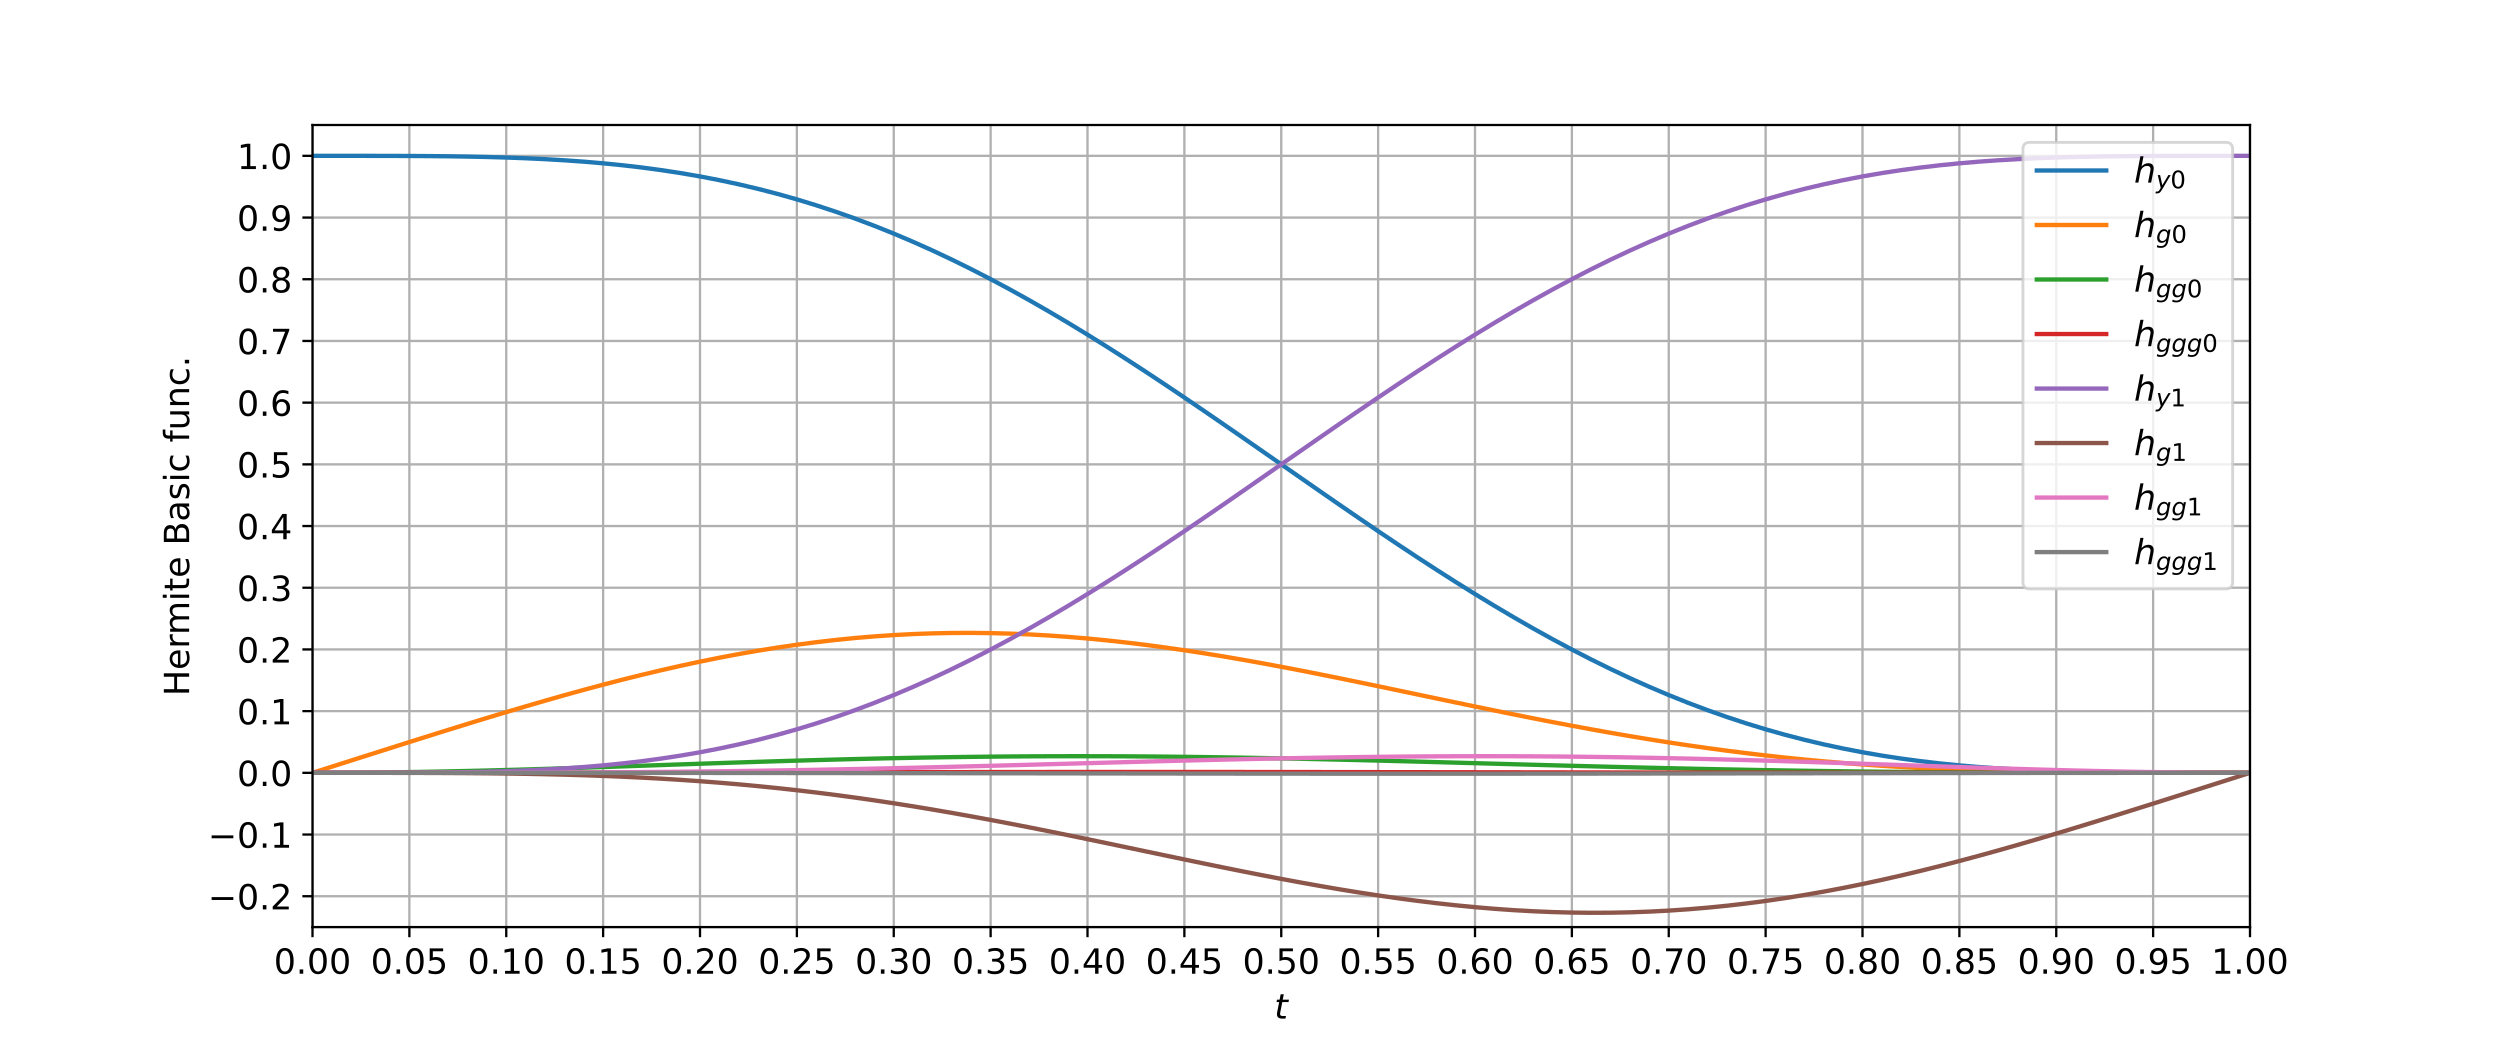 <?xml version="1.0" encoding="utf-8" standalone="no"?>
<!DOCTYPE svg PUBLIC "-//W3C//DTD SVG 1.1//EN"
  "http://www.w3.org/Graphics/SVG/1.1/DTD/svg11.dtd">
<!-- Created with matplotlib (https://matplotlib.org/) -->
<svg height="360pt" version="1.1" viewBox="0 0 864 360" width="864pt" xmlns="http://www.w3.org/2000/svg" xmlns:xlink="http://www.w3.org/1999/xlink">
 <defs>
  <style type="text/css">*{stroke-linecap:butt;stroke-linejoin:round;}</style>
 </defs>
 <g id="figure_1">
  <g id="patch_1">
   <path d="M 0 360 
L 864 360 
L 864 0 
L 0 0 
z
" style="fill:#ffffff;"/>
  </g>
  <g id="axes_1">
   <g id="patch_2">
    <path d="M 108 320.4 
L 777.6 320.4 
L 777.6 43.2 
L 108 43.2 
z
" style="fill:#ffffff;"/>
   </g>
   <g id="matplotlib.axis_1">
    <g id="xtick_1">
     <g id="line2d_1">
      <path clip-path="url(#p14e7dee535)" d="M 108 320.4 
L 108 43.2 
" style="fill:none;stroke:#b0b0b0;stroke-linecap:square;stroke-width:0.8;"/>
     </g>
     <g id="line2d_2">
      <defs>
       <path d="M 0 0 
L 0 3.5 
" id="m862e594a16" style="stroke:#000000;stroke-width:0.8;"/>
      </defs>
      <g>
       <use style="stroke:#000000;stroke-width:0.8;" x="108" xlink:href="#m862e594a16" y="320.4"/>
      </g>
     </g>
     <g id="text_1">
      <!-- 0.00 -->
      <g transform="translate(94.641 336.518)scale(0.12 -0.12)">
       <defs>
        <path d="M 31.781 66.406 
Q 24.172 66.406 20.328 58.906 
Q 16.5 51.422 16.5 36.375 
Q 16.5 21.391 20.328 13.891 
Q 24.172 6.391 31.781 6.391 
Q 39.453 6.391 43.281 13.891 
Q 47.125 21.391 47.125 36.375 
Q 47.125 51.422 43.281 58.906 
Q 39.453 66.406 31.781 66.406 
z
M 31.781 74.219 
Q 44.047 74.219 50.516 64.516 
Q 56.984 54.828 56.984 36.375 
Q 56.984 17.969 50.516 8.266 
Q 44.047 -1.422 31.781 -1.422 
Q 19.531 -1.422 13.062 8.266 
Q 6.594 17.969 6.594 36.375 
Q 6.594 54.828 13.062 64.516 
Q 19.531 74.219 31.781 74.219 
z
" id="DejaVuSans-48"/>
        <path d="M 10.688 12.406 
L 21 12.406 
L 21 0 
L 10.688 0 
z
" id="DejaVuSans-46"/>
       </defs>
       <use xlink:href="#DejaVuSans-48"/>
       <use x="63.623" xlink:href="#DejaVuSans-46"/>
       <use x="95.41" xlink:href="#DejaVuSans-48"/>
       <use x="159.033" xlink:href="#DejaVuSans-48"/>
      </g>
     </g>
    </g>
    <g id="xtick_2">
     <g id="line2d_3">
      <path clip-path="url(#p14e7dee535)" d="M 141.48 320.4 
L 141.48 43.2 
" style="fill:none;stroke:#b0b0b0;stroke-linecap:square;stroke-width:0.8;"/>
     </g>
     <g id="line2d_4">
      <g>
       <use style="stroke:#000000;stroke-width:0.8;" x="141.48" xlink:href="#m862e594a16" y="320.4"/>
      </g>
     </g>
     <g id="text_2">
      <!-- 0.05 -->
      <g transform="translate(128.121 336.518)scale(0.12 -0.12)">
       <defs>
        <path d="M 10.797 72.906 
L 49.516 72.906 
L 49.516 64.594 
L 19.828 64.594 
L 19.828 46.734 
Q 21.969 47.469 24.109 47.828 
Q 26.266 48.188 28.422 48.188 
Q 40.625 48.188 47.75 41.5 
Q 54.891 34.812 54.891 23.391 
Q 54.891 11.625 47.562 5.094 
Q 40.234 -1.422 26.906 -1.422 
Q 22.312 -1.422 17.547 -0.641 
Q 12.797 0.141 7.719 1.703 
L 7.719 11.625 
Q 12.109 9.234 16.797 8.062 
Q 21.484 6.891 26.703 6.891 
Q 35.156 6.891 40.078 11.328 
Q 45.016 15.766 45.016 23.391 
Q 45.016 31 40.078 35.438 
Q 35.156 39.891 26.703 39.891 
Q 22.75 39.891 18.812 39.016 
Q 14.891 38.141 10.797 36.281 
z
" id="DejaVuSans-53"/>
       </defs>
       <use xlink:href="#DejaVuSans-48"/>
       <use x="63.623" xlink:href="#DejaVuSans-46"/>
       <use x="95.41" xlink:href="#DejaVuSans-48"/>
       <use x="159.033" xlink:href="#DejaVuSans-53"/>
      </g>
     </g>
    </g>
    <g id="xtick_3">
     <g id="line2d_5">
      <path clip-path="url(#p14e7dee535)" d="M 174.96 320.4 
L 174.96 43.2 
" style="fill:none;stroke:#b0b0b0;stroke-linecap:square;stroke-width:0.8;"/>
     </g>
     <g id="line2d_6">
      <g>
       <use style="stroke:#000000;stroke-width:0.8;" x="174.96" xlink:href="#m862e594a16" y="320.4"/>
      </g>
     </g>
     <g id="text_3">
      <!-- 0.10 -->
      <g transform="translate(161.601 336.518)scale(0.12 -0.12)">
       <defs>
        <path d="M 12.406 8.297 
L 28.516 8.297 
L 28.516 63.922 
L 10.984 60.406 
L 10.984 69.391 
L 28.422 72.906 
L 38.281 72.906 
L 38.281 8.297 
L 54.391 8.297 
L 54.391 0 
L 12.406 0 
z
" id="DejaVuSans-49"/>
       </defs>
       <use xlink:href="#DejaVuSans-48"/>
       <use x="63.623" xlink:href="#DejaVuSans-46"/>
       <use x="95.41" xlink:href="#DejaVuSans-49"/>
       <use x="159.033" xlink:href="#DejaVuSans-48"/>
      </g>
     </g>
    </g>
    <g id="xtick_4">
     <g id="line2d_7">
      <path clip-path="url(#p14e7dee535)" d="M 208.44 320.4 
L 208.44 43.2 
" style="fill:none;stroke:#b0b0b0;stroke-linecap:square;stroke-width:0.8;"/>
     </g>
     <g id="line2d_8">
      <g>
       <use style="stroke:#000000;stroke-width:0.8;" x="208.44" xlink:href="#m862e594a16" y="320.4"/>
      </g>
     </g>
     <g id="text_4">
      <!-- 0.15 -->
      <g transform="translate(195.081 336.518)scale(0.12 -0.12)">
       <use xlink:href="#DejaVuSans-48"/>
       <use x="63.623" xlink:href="#DejaVuSans-46"/>
       <use x="95.41" xlink:href="#DejaVuSans-49"/>
       <use x="159.033" xlink:href="#DejaVuSans-53"/>
      </g>
     </g>
    </g>
    <g id="xtick_5">
     <g id="line2d_9">
      <path clip-path="url(#p14e7dee535)" d="M 241.92 320.4 
L 241.92 43.2 
" style="fill:none;stroke:#b0b0b0;stroke-linecap:square;stroke-width:0.8;"/>
     </g>
     <g id="line2d_10">
      <g>
       <use style="stroke:#000000;stroke-width:0.8;" x="241.92" xlink:href="#m862e594a16" y="320.4"/>
      </g>
     </g>
     <g id="text_5">
      <!-- 0.20 -->
      <g transform="translate(228.561 336.518)scale(0.12 -0.12)">
       <defs>
        <path d="M 19.188 8.297 
L 53.609 8.297 
L 53.609 0 
L 7.328 0 
L 7.328 8.297 
Q 12.938 14.109 22.625 23.891 
Q 32.328 33.688 34.812 36.531 
Q 39.547 41.844 41.422 45.531 
Q 43.312 49.219 43.312 52.781 
Q 43.312 58.594 39.234 62.25 
Q 35.156 65.922 28.609 65.922 
Q 23.969 65.922 18.812 64.312 
Q 13.672 62.703 7.812 59.422 
L 7.812 69.391 
Q 13.766 71.781 18.938 73 
Q 24.125 74.219 28.422 74.219 
Q 39.75 74.219 46.484 68.547 
Q 53.219 62.891 53.219 53.422 
Q 53.219 48.922 51.531 44.891 
Q 49.859 40.875 45.406 35.406 
Q 44.188 33.984 37.641 27.219 
Q 31.109 20.453 19.188 8.297 
z
" id="DejaVuSans-50"/>
       </defs>
       <use xlink:href="#DejaVuSans-48"/>
       <use x="63.623" xlink:href="#DejaVuSans-46"/>
       <use x="95.41" xlink:href="#DejaVuSans-50"/>
       <use x="159.033" xlink:href="#DejaVuSans-48"/>
      </g>
     </g>
    </g>
    <g id="xtick_6">
     <g id="line2d_11">
      <path clip-path="url(#p14e7dee535)" d="M 275.4 320.4 
L 275.4 43.2 
" style="fill:none;stroke:#b0b0b0;stroke-linecap:square;stroke-width:0.8;"/>
     </g>
     <g id="line2d_12">
      <g>
       <use style="stroke:#000000;stroke-width:0.8;" x="275.4" xlink:href="#m862e594a16" y="320.4"/>
      </g>
     </g>
     <g id="text_6">
      <!-- 0.25 -->
      <g transform="translate(262.041 336.518)scale(0.12 -0.12)">
       <use xlink:href="#DejaVuSans-48"/>
       <use x="63.623" xlink:href="#DejaVuSans-46"/>
       <use x="95.41" xlink:href="#DejaVuSans-50"/>
       <use x="159.033" xlink:href="#DejaVuSans-53"/>
      </g>
     </g>
    </g>
    <g id="xtick_7">
     <g id="line2d_13">
      <path clip-path="url(#p14e7dee535)" d="M 308.88 320.4 
L 308.88 43.2 
" style="fill:none;stroke:#b0b0b0;stroke-linecap:square;stroke-width:0.8;"/>
     </g>
     <g id="line2d_14">
      <g>
       <use style="stroke:#000000;stroke-width:0.8;" x="308.88" xlink:href="#m862e594a16" y="320.4"/>
      </g>
     </g>
     <g id="text_7">
      <!-- 0.30 -->
      <g transform="translate(295.521 336.518)scale(0.12 -0.12)">
       <defs>
        <path d="M 40.578 39.312 
Q 47.656 37.797 51.625 33 
Q 55.609 28.219 55.609 21.188 
Q 55.609 10.406 48.188 4.484 
Q 40.766 -1.422 27.094 -1.422 
Q 22.516 -1.422 17.656 -0.516 
Q 12.797 0.391 7.625 2.203 
L 7.625 11.719 
Q 11.719 9.328 16.594 8.109 
Q 21.484 6.891 26.812 6.891 
Q 36.078 6.891 40.938 10.547 
Q 45.797 14.203 45.797 21.188 
Q 45.797 27.641 41.281 31.266 
Q 36.766 34.906 28.719 34.906 
L 20.219 34.906 
L 20.219 43.016 
L 29.109 43.016 
Q 36.375 43.016 40.234 45.922 
Q 44.094 48.828 44.094 54.297 
Q 44.094 59.906 40.109 62.906 
Q 36.141 65.922 28.719 65.922 
Q 24.656 65.922 20.016 65.031 
Q 15.375 64.156 9.812 62.312 
L 9.812 71.094 
Q 15.438 72.656 20.344 73.438 
Q 25.25 74.219 29.594 74.219 
Q 40.828 74.219 47.359 69.109 
Q 53.906 64.016 53.906 55.328 
Q 53.906 49.266 50.438 45.094 
Q 46.969 40.922 40.578 39.312 
z
" id="DejaVuSans-51"/>
       </defs>
       <use xlink:href="#DejaVuSans-48"/>
       <use x="63.623" xlink:href="#DejaVuSans-46"/>
       <use x="95.41" xlink:href="#DejaVuSans-51"/>
       <use x="159.033" xlink:href="#DejaVuSans-48"/>
      </g>
     </g>
    </g>
    <g id="xtick_8">
     <g id="line2d_15">
      <path clip-path="url(#p14e7dee535)" d="M 342.36 320.4 
L 342.36 43.2 
" style="fill:none;stroke:#b0b0b0;stroke-linecap:square;stroke-width:0.8;"/>
     </g>
     <g id="line2d_16">
      <g>
       <use style="stroke:#000000;stroke-width:0.8;" x="342.36" xlink:href="#m862e594a16" y="320.4"/>
      </g>
     </g>
     <g id="text_8">
      <!-- 0.35 -->
      <g transform="translate(329.001 336.518)scale(0.12 -0.12)">
       <use xlink:href="#DejaVuSans-48"/>
       <use x="63.623" xlink:href="#DejaVuSans-46"/>
       <use x="95.41" xlink:href="#DejaVuSans-51"/>
       <use x="159.033" xlink:href="#DejaVuSans-53"/>
      </g>
     </g>
    </g>
    <g id="xtick_9">
     <g id="line2d_17">
      <path clip-path="url(#p14e7dee535)" d="M 375.84 320.4 
L 375.84 43.2 
" style="fill:none;stroke:#b0b0b0;stroke-linecap:square;stroke-width:0.8;"/>
     </g>
     <g id="line2d_18">
      <g>
       <use style="stroke:#000000;stroke-width:0.8;" x="375.84" xlink:href="#m862e594a16" y="320.4"/>
      </g>
     </g>
     <g id="text_9">
      <!-- 0.40 -->
      <g transform="translate(362.481 336.518)scale(0.12 -0.12)">
       <defs>
        <path d="M 37.797 64.312 
L 12.891 25.391 
L 37.797 25.391 
z
M 35.203 72.906 
L 47.609 72.906 
L 47.609 25.391 
L 58.016 25.391 
L 58.016 17.188 
L 47.609 17.188 
L 47.609 0 
L 37.797 0 
L 37.797 17.188 
L 4.891 17.188 
L 4.891 26.703 
z
" id="DejaVuSans-52"/>
       </defs>
       <use xlink:href="#DejaVuSans-48"/>
       <use x="63.623" xlink:href="#DejaVuSans-46"/>
       <use x="95.41" xlink:href="#DejaVuSans-52"/>
       <use x="159.033" xlink:href="#DejaVuSans-48"/>
      </g>
     </g>
    </g>
    <g id="xtick_10">
     <g id="line2d_19">
      <path clip-path="url(#p14e7dee535)" d="M 409.32 320.4 
L 409.32 43.2 
" style="fill:none;stroke:#b0b0b0;stroke-linecap:square;stroke-width:0.8;"/>
     </g>
     <g id="line2d_20">
      <g>
       <use style="stroke:#000000;stroke-width:0.8;" x="409.32" xlink:href="#m862e594a16" y="320.4"/>
      </g>
     </g>
     <g id="text_10">
      <!-- 0.45 -->
      <g transform="translate(395.961 336.518)scale(0.12 -0.12)">
       <use xlink:href="#DejaVuSans-48"/>
       <use x="63.623" xlink:href="#DejaVuSans-46"/>
       <use x="95.41" xlink:href="#DejaVuSans-52"/>
       <use x="159.033" xlink:href="#DejaVuSans-53"/>
      </g>
     </g>
    </g>
    <g id="xtick_11">
     <g id="line2d_21">
      <path clip-path="url(#p14e7dee535)" d="M 442.8 320.4 
L 442.8 43.2 
" style="fill:none;stroke:#b0b0b0;stroke-linecap:square;stroke-width:0.8;"/>
     </g>
     <g id="line2d_22">
      <g>
       <use style="stroke:#000000;stroke-width:0.8;" x="442.8" xlink:href="#m862e594a16" y="320.4"/>
      </g>
     </g>
     <g id="text_11">
      <!-- 0.50 -->
      <g transform="translate(429.441 336.518)scale(0.12 -0.12)">
       <use xlink:href="#DejaVuSans-48"/>
       <use x="63.623" xlink:href="#DejaVuSans-46"/>
       <use x="95.41" xlink:href="#DejaVuSans-53"/>
       <use x="159.033" xlink:href="#DejaVuSans-48"/>
      </g>
     </g>
    </g>
    <g id="xtick_12">
     <g id="line2d_23">
      <path clip-path="url(#p14e7dee535)" d="M 476.28 320.4 
L 476.28 43.2 
" style="fill:none;stroke:#b0b0b0;stroke-linecap:square;stroke-width:0.8;"/>
     </g>
     <g id="line2d_24">
      <g>
       <use style="stroke:#000000;stroke-width:0.8;" x="476.28" xlink:href="#m862e594a16" y="320.4"/>
      </g>
     </g>
     <g id="text_12">
      <!-- 0.55 -->
      <g transform="translate(462.921 336.518)scale(0.12 -0.12)">
       <use xlink:href="#DejaVuSans-48"/>
       <use x="63.623" xlink:href="#DejaVuSans-46"/>
       <use x="95.41" xlink:href="#DejaVuSans-53"/>
       <use x="159.033" xlink:href="#DejaVuSans-53"/>
      </g>
     </g>
    </g>
    <g id="xtick_13">
     <g id="line2d_25">
      <path clip-path="url(#p14e7dee535)" d="M 509.76 320.4 
L 509.76 43.2 
" style="fill:none;stroke:#b0b0b0;stroke-linecap:square;stroke-width:0.8;"/>
     </g>
     <g id="line2d_26">
      <g>
       <use style="stroke:#000000;stroke-width:0.8;" x="509.76" xlink:href="#m862e594a16" y="320.4"/>
      </g>
     </g>
     <g id="text_13">
      <!-- 0.60 -->
      <g transform="translate(496.401 336.518)scale(0.12 -0.12)">
       <defs>
        <path d="M 33.016 40.375 
Q 26.375 40.375 22.484 35.828 
Q 18.609 31.297 18.609 23.391 
Q 18.609 15.531 22.484 10.953 
Q 26.375 6.391 33.016 6.391 
Q 39.656 6.391 43.531 10.953 
Q 47.406 15.531 47.406 23.391 
Q 47.406 31.297 43.531 35.828 
Q 39.656 40.375 33.016 40.375 
z
M 52.594 71.297 
L 52.594 62.312 
Q 48.875 64.062 45.094 64.984 
Q 41.312 65.922 37.594 65.922 
Q 27.828 65.922 22.672 59.328 
Q 17.531 52.734 16.797 39.406 
Q 19.672 43.656 24.016 45.922 
Q 28.375 48.188 33.594 48.188 
Q 44.578 48.188 50.953 41.516 
Q 57.328 34.859 57.328 23.391 
Q 57.328 12.156 50.688 5.359 
Q 44.047 -1.422 33.016 -1.422 
Q 20.359 -1.422 13.672 8.266 
Q 6.984 17.969 6.984 36.375 
Q 6.984 53.656 15.188 63.938 
Q 23.391 74.219 37.203 74.219 
Q 40.922 74.219 44.703 73.484 
Q 48.484 72.75 52.594 71.297 
z
" id="DejaVuSans-54"/>
       </defs>
       <use xlink:href="#DejaVuSans-48"/>
       <use x="63.623" xlink:href="#DejaVuSans-46"/>
       <use x="95.41" xlink:href="#DejaVuSans-54"/>
       <use x="159.033" xlink:href="#DejaVuSans-48"/>
      </g>
     </g>
    </g>
    <g id="xtick_14">
     <g id="line2d_27">
      <path clip-path="url(#p14e7dee535)" d="M 543.24 320.4 
L 543.24 43.2 
" style="fill:none;stroke:#b0b0b0;stroke-linecap:square;stroke-width:0.8;"/>
     </g>
     <g id="line2d_28">
      <g>
       <use style="stroke:#000000;stroke-width:0.8;" x="543.24" xlink:href="#m862e594a16" y="320.4"/>
      </g>
     </g>
     <g id="text_14">
      <!-- 0.65 -->
      <g transform="translate(529.881 336.518)scale(0.12 -0.12)">
       <use xlink:href="#DejaVuSans-48"/>
       <use x="63.623" xlink:href="#DejaVuSans-46"/>
       <use x="95.41" xlink:href="#DejaVuSans-54"/>
       <use x="159.033" xlink:href="#DejaVuSans-53"/>
      </g>
     </g>
    </g>
    <g id="xtick_15">
     <g id="line2d_29">
      <path clip-path="url(#p14e7dee535)" d="M 576.72 320.4 
L 576.72 43.2 
" style="fill:none;stroke:#b0b0b0;stroke-linecap:square;stroke-width:0.8;"/>
     </g>
     <g id="line2d_30">
      <g>
       <use style="stroke:#000000;stroke-width:0.8;" x="576.72" xlink:href="#m862e594a16" y="320.4"/>
      </g>
     </g>
     <g id="text_15">
      <!-- 0.70 -->
      <g transform="translate(563.361 336.518)scale(0.12 -0.12)">
       <defs>
        <path d="M 8.203 72.906 
L 55.078 72.906 
L 55.078 68.703 
L 28.609 0 
L 18.312 0 
L 43.219 64.594 
L 8.203 64.594 
z
" id="DejaVuSans-55"/>
       </defs>
       <use xlink:href="#DejaVuSans-48"/>
       <use x="63.623" xlink:href="#DejaVuSans-46"/>
       <use x="95.41" xlink:href="#DejaVuSans-55"/>
       <use x="159.033" xlink:href="#DejaVuSans-48"/>
      </g>
     </g>
    </g>
    <g id="xtick_16">
     <g id="line2d_31">
      <path clip-path="url(#p14e7dee535)" d="M 610.2 320.4 
L 610.2 43.2 
" style="fill:none;stroke:#b0b0b0;stroke-linecap:square;stroke-width:0.8;"/>
     </g>
     <g id="line2d_32">
      <g>
       <use style="stroke:#000000;stroke-width:0.8;" x="610.2" xlink:href="#m862e594a16" y="320.4"/>
      </g>
     </g>
     <g id="text_16">
      <!-- 0.75 -->
      <g transform="translate(596.841 336.518)scale(0.12 -0.12)">
       <use xlink:href="#DejaVuSans-48"/>
       <use x="63.623" xlink:href="#DejaVuSans-46"/>
       <use x="95.41" xlink:href="#DejaVuSans-55"/>
       <use x="159.033" xlink:href="#DejaVuSans-53"/>
      </g>
     </g>
    </g>
    <g id="xtick_17">
     <g id="line2d_33">
      <path clip-path="url(#p14e7dee535)" d="M 643.68 320.4 
L 643.68 43.2 
" style="fill:none;stroke:#b0b0b0;stroke-linecap:square;stroke-width:0.8;"/>
     </g>
     <g id="line2d_34">
      <g>
       <use style="stroke:#000000;stroke-width:0.8;" x="643.68" xlink:href="#m862e594a16" y="320.4"/>
      </g>
     </g>
     <g id="text_17">
      <!-- 0.80 -->
      <g transform="translate(630.321 336.518)scale(0.12 -0.12)">
       <defs>
        <path d="M 31.781 34.625 
Q 24.75 34.625 20.719 30.859 
Q 16.703 27.094 16.703 20.516 
Q 16.703 13.922 20.719 10.156 
Q 24.75 6.391 31.781 6.391 
Q 38.812 6.391 42.859 10.172 
Q 46.922 13.969 46.922 20.516 
Q 46.922 27.094 42.891 30.859 
Q 38.875 34.625 31.781 34.625 
z
M 21.922 38.812 
Q 15.578 40.375 12.031 44.719 
Q 8.5 49.078 8.5 55.328 
Q 8.5 64.062 14.719 69.141 
Q 20.953 74.219 31.781 74.219 
Q 42.672 74.219 48.875 69.141 
Q 55.078 64.062 55.078 55.328 
Q 55.078 49.078 51.531 44.719 
Q 48 40.375 41.703 38.812 
Q 48.828 37.156 52.797 32.312 
Q 56.781 27.484 56.781 20.516 
Q 56.781 9.906 50.312 4.234 
Q 43.844 -1.422 31.781 -1.422 
Q 19.734 -1.422 13.25 4.234 
Q 6.781 9.906 6.781 20.516 
Q 6.781 27.484 10.781 32.312 
Q 14.797 37.156 21.922 38.812 
z
M 18.312 54.391 
Q 18.312 48.734 21.844 45.562 
Q 25.391 42.391 31.781 42.391 
Q 38.141 42.391 41.719 45.562 
Q 45.312 48.734 45.312 54.391 
Q 45.312 60.062 41.719 63.234 
Q 38.141 66.406 31.781 66.406 
Q 25.391 66.406 21.844 63.234 
Q 18.312 60.062 18.312 54.391 
z
" id="DejaVuSans-56"/>
       </defs>
       <use xlink:href="#DejaVuSans-48"/>
       <use x="63.623" xlink:href="#DejaVuSans-46"/>
       <use x="95.41" xlink:href="#DejaVuSans-56"/>
       <use x="159.033" xlink:href="#DejaVuSans-48"/>
      </g>
     </g>
    </g>
    <g id="xtick_18">
     <g id="line2d_35">
      <path clip-path="url(#p14e7dee535)" d="M 677.16 320.4 
L 677.16 43.2 
" style="fill:none;stroke:#b0b0b0;stroke-linecap:square;stroke-width:0.8;"/>
     </g>
     <g id="line2d_36">
      <g>
       <use style="stroke:#000000;stroke-width:0.8;" x="677.16" xlink:href="#m862e594a16" y="320.4"/>
      </g>
     </g>
     <g id="text_18">
      <!-- 0.85 -->
      <g transform="translate(663.801 336.518)scale(0.12 -0.12)">
       <use xlink:href="#DejaVuSans-48"/>
       <use x="63.623" xlink:href="#DejaVuSans-46"/>
       <use x="95.41" xlink:href="#DejaVuSans-56"/>
       <use x="159.033" xlink:href="#DejaVuSans-53"/>
      </g>
     </g>
    </g>
    <g id="xtick_19">
     <g id="line2d_37">
      <path clip-path="url(#p14e7dee535)" d="M 710.64 320.4 
L 710.64 43.2 
" style="fill:none;stroke:#b0b0b0;stroke-linecap:square;stroke-width:0.8;"/>
     </g>
     <g id="line2d_38">
      <g>
       <use style="stroke:#000000;stroke-width:0.8;" x="710.64" xlink:href="#m862e594a16" y="320.4"/>
      </g>
     </g>
     <g id="text_19">
      <!-- 0.90 -->
      <g transform="translate(697.281 336.518)scale(0.12 -0.12)">
       <defs>
        <path d="M 10.984 1.516 
L 10.984 10.5 
Q 14.703 8.734 18.5 7.812 
Q 22.312 6.891 25.984 6.891 
Q 35.75 6.891 40.891 13.453 
Q 46.047 20.016 46.781 33.406 
Q 43.953 29.203 39.594 26.953 
Q 35.25 24.703 29.984 24.703 
Q 19.047 24.703 12.672 31.312 
Q 6.297 37.938 6.297 49.422 
Q 6.297 60.641 12.938 67.422 
Q 19.578 74.219 30.609 74.219 
Q 43.266 74.219 49.922 64.516 
Q 56.594 54.828 56.594 36.375 
Q 56.594 19.141 48.406 8.859 
Q 40.234 -1.422 26.422 -1.422 
Q 22.703 -1.422 18.891 -0.688 
Q 15.094 0.047 10.984 1.516 
z
M 30.609 32.422 
Q 37.25 32.422 41.125 36.953 
Q 45.016 41.5 45.016 49.422 
Q 45.016 57.281 41.125 61.844 
Q 37.25 66.406 30.609 66.406 
Q 23.969 66.406 20.094 61.844 
Q 16.219 57.281 16.219 49.422 
Q 16.219 41.5 20.094 36.953 
Q 23.969 32.422 30.609 32.422 
z
" id="DejaVuSans-57"/>
       </defs>
       <use xlink:href="#DejaVuSans-48"/>
       <use x="63.623" xlink:href="#DejaVuSans-46"/>
       <use x="95.41" xlink:href="#DejaVuSans-57"/>
       <use x="159.033" xlink:href="#DejaVuSans-48"/>
      </g>
     </g>
    </g>
    <g id="xtick_20">
     <g id="line2d_39">
      <path clip-path="url(#p14e7dee535)" d="M 744.12 320.4 
L 744.12 43.2 
" style="fill:none;stroke:#b0b0b0;stroke-linecap:square;stroke-width:0.8;"/>
     </g>
     <g id="line2d_40">
      <g>
       <use style="stroke:#000000;stroke-width:0.8;" x="744.12" xlink:href="#m862e594a16" y="320.4"/>
      </g>
     </g>
     <g id="text_20">
      <!-- 0.95 -->
      <g transform="translate(730.761 336.518)scale(0.12 -0.12)">
       <use xlink:href="#DejaVuSans-48"/>
       <use x="63.623" xlink:href="#DejaVuSans-46"/>
       <use x="95.41" xlink:href="#DejaVuSans-57"/>
       <use x="159.033" xlink:href="#DejaVuSans-53"/>
      </g>
     </g>
    </g>
    <g id="xtick_21">
     <g id="line2d_41">
      <path clip-path="url(#p14e7dee535)" d="M 777.6 320.4 
L 777.6 43.2 
" style="fill:none;stroke:#b0b0b0;stroke-linecap:square;stroke-width:0.8;"/>
     </g>
     <g id="line2d_42">
      <g>
       <use style="stroke:#000000;stroke-width:0.8;" x="777.6" xlink:href="#m862e594a16" y="320.4"/>
      </g>
     </g>
     <g id="text_21">
      <!-- 1.00 -->
      <g transform="translate(764.241 336.518)scale(0.12 -0.12)">
       <use xlink:href="#DejaVuSans-49"/>
       <use x="63.623" xlink:href="#DejaVuSans-46"/>
       <use x="95.41" xlink:href="#DejaVuSans-48"/>
       <use x="159.033" xlink:href="#DejaVuSans-48"/>
      </g>
     </g>
    </g>
    <g id="text_22">
     <!-- $t$ -->
     <g transform="translate(440.4 352.132)scale(0.12 -0.12)">
      <defs>
       <path d="M 42.281 54.688 
L 40.922 47.703 
L 23 47.703 
L 17.188 18.016 
Q 16.891 16.359 16.75 15.234 
Q 16.609 14.109 16.609 13.484 
Q 16.609 10.359 18.484 8.938 
Q 20.359 7.516 24.516 7.516 
L 33.594 7.516 
L 32.078 0 
L 23.484 0 
Q 15.484 0 11.547 3.125 
Q 7.625 6.25 7.625 12.594 
Q 7.625 13.719 7.766 15.062 
Q 7.906 16.406 8.203 18.016 
L 14.016 47.703 
L 6.391 47.703 
L 7.812 54.688 
L 15.281 54.688 
L 18.312 70.219 
L 27.297 70.219 
L 24.312 54.688 
z
" id="DejaVuSans-Oblique-116"/>
      </defs>
      <use transform="translate(0 0.781)" xlink:href="#DejaVuSans-Oblique-116"/>
     </g>
    </g>
   </g>
   <g id="matplotlib.axis_2">
    <g id="ytick_1">
     <g id="line2d_43">
      <path clip-path="url(#p14e7dee535)" d="M 108 309.738 
L 777.6 309.738 
" style="fill:none;stroke:#b0b0b0;stroke-linecap:square;stroke-width:0.8;"/>
     </g>
     <g id="line2d_44">
      <defs>
       <path d="M 0 0 
L -3.5 0 
" id="m6461d051f1" style="stroke:#000000;stroke-width:0.8;"/>
      </defs>
      <g>
       <use style="stroke:#000000;stroke-width:0.8;" x="108" xlink:href="#m6461d051f1" y="309.738"/>
      </g>
     </g>
     <g id="text_23">
      <!-- −0.2 -->
      <g transform="translate(71.861 314.298)scale(0.12 -0.12)">
       <defs>
        <path d="M 10.594 35.5 
L 73.188 35.5 
L 73.188 27.203 
L 10.594 27.203 
z
" id="DejaVuSans-8722"/>
       </defs>
       <use xlink:href="#DejaVuSans-8722"/>
       <use x="83.789" xlink:href="#DejaVuSans-48"/>
       <use x="147.412" xlink:href="#DejaVuSans-46"/>
       <use x="179.199" xlink:href="#DejaVuSans-50"/>
      </g>
     </g>
    </g>
    <g id="ytick_2">
     <g id="line2d_45">
      <path clip-path="url(#p14e7dee535)" d="M 108 288.415 
L 777.6 288.415 
" style="fill:none;stroke:#b0b0b0;stroke-linecap:square;stroke-width:0.8;"/>
     </g>
     <g id="line2d_46">
      <g>
       <use style="stroke:#000000;stroke-width:0.8;" x="108" xlink:href="#m6461d051f1" y="288.415"/>
      </g>
     </g>
     <g id="text_24">
      <!-- −0.1 -->
      <g transform="translate(71.861 292.974)scale(0.12 -0.12)">
       <use xlink:href="#DejaVuSans-8722"/>
       <use x="83.789" xlink:href="#DejaVuSans-48"/>
       <use x="147.412" xlink:href="#DejaVuSans-46"/>
       <use x="179.199" xlink:href="#DejaVuSans-49"/>
      </g>
     </g>
    </g>
    <g id="ytick_3">
     <g id="line2d_47">
      <path clip-path="url(#p14e7dee535)" d="M 108 267.092 
L 777.6 267.092 
" style="fill:none;stroke:#b0b0b0;stroke-linecap:square;stroke-width:0.8;"/>
     </g>
     <g id="line2d_48">
      <g>
       <use style="stroke:#000000;stroke-width:0.8;" x="108" xlink:href="#m6461d051f1" y="267.092"/>
      </g>
     </g>
     <g id="text_25">
      <!-- 0.0 -->
      <g transform="translate(81.916 271.651)scale(0.12 -0.12)">
       <use xlink:href="#DejaVuSans-48"/>
       <use x="63.623" xlink:href="#DejaVuSans-46"/>
       <use x="95.41" xlink:href="#DejaVuSans-48"/>
      </g>
     </g>
    </g>
    <g id="ytick_4">
     <g id="line2d_49">
      <path clip-path="url(#p14e7dee535)" d="M 108 245.769 
L 777.6 245.769 
" style="fill:none;stroke:#b0b0b0;stroke-linecap:square;stroke-width:0.8;"/>
     </g>
     <g id="line2d_50">
      <g>
       <use style="stroke:#000000;stroke-width:0.8;" x="108" xlink:href="#m6461d051f1" y="245.769"/>
      </g>
     </g>
     <g id="text_26">
      <!-- 0.1 -->
      <g transform="translate(81.916 250.328)scale(0.12 -0.12)">
       <use xlink:href="#DejaVuSans-48"/>
       <use x="63.623" xlink:href="#DejaVuSans-46"/>
       <use x="95.41" xlink:href="#DejaVuSans-49"/>
      </g>
     </g>
    </g>
    <g id="ytick_5">
     <g id="line2d_51">
      <path clip-path="url(#p14e7dee535)" d="M 108 224.446 
L 777.6 224.446 
" style="fill:none;stroke:#b0b0b0;stroke-linecap:square;stroke-width:0.8;"/>
     </g>
     <g id="line2d_52">
      <g>
       <use style="stroke:#000000;stroke-width:0.8;" x="108" xlink:href="#m6461d051f1" y="224.446"/>
      </g>
     </g>
     <g id="text_27">
      <!-- 0.2 -->
      <g transform="translate(81.916 229.005)scale(0.12 -0.12)">
       <use xlink:href="#DejaVuSans-48"/>
       <use x="63.623" xlink:href="#DejaVuSans-46"/>
       <use x="95.41" xlink:href="#DejaVuSans-50"/>
      </g>
     </g>
    </g>
    <g id="ytick_6">
     <g id="line2d_53">
      <path clip-path="url(#p14e7dee535)" d="M 108 203.123 
L 777.6 203.123 
" style="fill:none;stroke:#b0b0b0;stroke-linecap:square;stroke-width:0.8;"/>
     </g>
     <g id="line2d_54">
      <g>
       <use style="stroke:#000000;stroke-width:0.8;" x="108" xlink:href="#m6461d051f1" y="203.123"/>
      </g>
     </g>
     <g id="text_28">
      <!-- 0.3 -->
      <g transform="translate(81.916 207.682)scale(0.12 -0.12)">
       <use xlink:href="#DejaVuSans-48"/>
       <use x="63.623" xlink:href="#DejaVuSans-46"/>
       <use x="95.41" xlink:href="#DejaVuSans-51"/>
      </g>
     </g>
    </g>
    <g id="ytick_7">
     <g id="line2d_55">
      <path clip-path="url(#p14e7dee535)" d="M 108 181.8 
L 777.6 181.8 
" style="fill:none;stroke:#b0b0b0;stroke-linecap:square;stroke-width:0.8;"/>
     </g>
     <g id="line2d_56">
      <g>
       <use style="stroke:#000000;stroke-width:0.8;" x="108" xlink:href="#m6461d051f1" y="181.8"/>
      </g>
     </g>
     <g id="text_29">
      <!-- 0.4 -->
      <g transform="translate(81.916 186.359)scale(0.12 -0.12)">
       <use xlink:href="#DejaVuSans-48"/>
       <use x="63.623" xlink:href="#DejaVuSans-46"/>
       <use x="95.41" xlink:href="#DejaVuSans-52"/>
      </g>
     </g>
    </g>
    <g id="ytick_8">
     <g id="line2d_57">
      <path clip-path="url(#p14e7dee535)" d="M 108 160.477 
L 777.6 160.477 
" style="fill:none;stroke:#b0b0b0;stroke-linecap:square;stroke-width:0.8;"/>
     </g>
     <g id="line2d_58">
      <g>
       <use style="stroke:#000000;stroke-width:0.8;" x="108" xlink:href="#m6461d051f1" y="160.477"/>
      </g>
     </g>
     <g id="text_30">
      <!-- 0.5 -->
      <g transform="translate(81.916 165.036)scale(0.12 -0.12)">
       <use xlink:href="#DejaVuSans-48"/>
       <use x="63.623" xlink:href="#DejaVuSans-46"/>
       <use x="95.41" xlink:href="#DejaVuSans-53"/>
      </g>
     </g>
    </g>
    <g id="ytick_9">
     <g id="line2d_59">
      <path clip-path="url(#p14e7dee535)" d="M 108 139.154 
L 777.6 139.154 
" style="fill:none;stroke:#b0b0b0;stroke-linecap:square;stroke-width:0.8;"/>
     </g>
     <g id="line2d_60">
      <g>
       <use style="stroke:#000000;stroke-width:0.8;" x="108" xlink:href="#m6461d051f1" y="139.154"/>
      </g>
     </g>
     <g id="text_31">
      <!-- 0.6 -->
      <g transform="translate(81.916 143.713)scale(0.12 -0.12)">
       <use xlink:href="#DejaVuSans-48"/>
       <use x="63.623" xlink:href="#DejaVuSans-46"/>
       <use x="95.41" xlink:href="#DejaVuSans-54"/>
      </g>
     </g>
    </g>
    <g id="ytick_10">
     <g id="line2d_61">
      <path clip-path="url(#p14e7dee535)" d="M 108 117.831 
L 777.6 117.831 
" style="fill:none;stroke:#b0b0b0;stroke-linecap:square;stroke-width:0.8;"/>
     </g>
     <g id="line2d_62">
      <g>
       <use style="stroke:#000000;stroke-width:0.8;" x="108" xlink:href="#m6461d051f1" y="117.831"/>
      </g>
     </g>
     <g id="text_32">
      <!-- 0.7 -->
      <g transform="translate(81.916 122.39)scale(0.12 -0.12)">
       <use xlink:href="#DejaVuSans-48"/>
       <use x="63.623" xlink:href="#DejaVuSans-46"/>
       <use x="95.41" xlink:href="#DejaVuSans-55"/>
      </g>
     </g>
    </g>
    <g id="ytick_11">
     <g id="line2d_63">
      <path clip-path="url(#p14e7dee535)" d="M 108 96.508 
L 777.6 96.508 
" style="fill:none;stroke:#b0b0b0;stroke-linecap:square;stroke-width:0.8;"/>
     </g>
     <g id="line2d_64">
      <g>
       <use style="stroke:#000000;stroke-width:0.8;" x="108" xlink:href="#m6461d051f1" y="96.508"/>
      </g>
     </g>
     <g id="text_33">
      <!-- 0.8 -->
      <g transform="translate(81.916 101.067)scale(0.12 -0.12)">
       <use xlink:href="#DejaVuSans-48"/>
       <use x="63.623" xlink:href="#DejaVuSans-46"/>
       <use x="95.41" xlink:href="#DejaVuSans-56"/>
      </g>
     </g>
    </g>
    <g id="ytick_12">
     <g id="line2d_65">
      <path clip-path="url(#p14e7dee535)" d="M 108 75.185 
L 777.6 75.185 
" style="fill:none;stroke:#b0b0b0;stroke-linecap:square;stroke-width:0.8;"/>
     </g>
     <g id="line2d_66">
      <g>
       <use style="stroke:#000000;stroke-width:0.8;" x="108" xlink:href="#m6461d051f1" y="75.185"/>
      </g>
     </g>
     <g id="text_34">
      <!-- 0.9 -->
      <g transform="translate(81.916 79.744)scale(0.12 -0.12)">
       <use xlink:href="#DejaVuSans-48"/>
       <use x="63.623" xlink:href="#DejaVuSans-46"/>
       <use x="95.41" xlink:href="#DejaVuSans-57"/>
      </g>
     </g>
    </g>
    <g id="ytick_13">
     <g id="line2d_67">
      <path clip-path="url(#p14e7dee535)" d="M 108 53.862 
L 777.6 53.862 
" style="fill:none;stroke:#b0b0b0;stroke-linecap:square;stroke-width:0.8;"/>
     </g>
     <g id="line2d_68">
      <g>
       <use style="stroke:#000000;stroke-width:0.8;" x="108" xlink:href="#m6461d051f1" y="53.862"/>
      </g>
     </g>
     <g id="text_35">
      <!-- 1.0 -->
      <g transform="translate(81.916 58.421)scale(0.12 -0.12)">
       <use xlink:href="#DejaVuSans-49"/>
       <use x="63.623" xlink:href="#DejaVuSans-46"/>
       <use x="95.41" xlink:href="#DejaVuSans-48"/>
      </g>
     </g>
    </g>
    <g id="text_36">
     <!-- Hermite Basic func. -->
     <g transform="translate(65.365 240.543)rotate(-90)scale(0.12 -0.12)">
      <defs>
       <path d="M 9.812 72.906 
L 19.672 72.906 
L 19.672 43.016 
L 55.516 43.016 
L 55.516 72.906 
L 65.375 72.906 
L 65.375 0 
L 55.516 0 
L 55.516 34.719 
L 19.672 34.719 
L 19.672 0 
L 9.812 0 
z
" id="DejaVuSans-72"/>
       <path d="M 56.203 29.594 
L 56.203 25.203 
L 14.891 25.203 
Q 15.484 15.922 20.484 11.062 
Q 25.484 6.203 34.422 6.203 
Q 39.594 6.203 44.453 7.469 
Q 49.312 8.734 54.109 11.281 
L 54.109 2.781 
Q 49.266 0.734 44.188 -0.344 
Q 39.109 -1.422 33.891 -1.422 
Q 20.797 -1.422 13.156 6.188 
Q 5.516 13.812 5.516 26.812 
Q 5.516 40.234 12.766 48.109 
Q 20.016 56 32.328 56 
Q 43.359 56 49.781 48.891 
Q 56.203 41.797 56.203 29.594 
z
M 47.219 32.234 
Q 47.125 39.594 43.094 43.984 
Q 39.062 48.391 32.422 48.391 
Q 24.906 48.391 20.391 44.141 
Q 15.875 39.891 15.188 32.172 
z
" id="DejaVuSans-101"/>
       <path d="M 41.109 46.297 
Q 39.594 47.172 37.812 47.578 
Q 36.031 48 33.891 48 
Q 26.266 48 22.188 43.047 
Q 18.109 38.094 18.109 28.812 
L 18.109 0 
L 9.078 0 
L 9.078 54.688 
L 18.109 54.688 
L 18.109 46.188 
Q 20.953 51.172 25.484 53.578 
Q 30.031 56 36.531 56 
Q 37.453 56 38.578 55.875 
Q 39.703 55.766 41.062 55.516 
z
" id="DejaVuSans-114"/>
       <path d="M 52 44.188 
Q 55.375 50.25 60.062 53.125 
Q 64.75 56 71.094 56 
Q 79.641 56 84.281 50.016 
Q 88.922 44.047 88.922 33.016 
L 88.922 0 
L 79.891 0 
L 79.891 32.719 
Q 79.891 40.578 77.094 44.375 
Q 74.312 48.188 68.609 48.188 
Q 61.625 48.188 57.562 43.547 
Q 53.516 38.922 53.516 30.906 
L 53.516 0 
L 44.484 0 
L 44.484 32.719 
Q 44.484 40.625 41.703 44.406 
Q 38.922 48.188 33.109 48.188 
Q 26.219 48.188 22.156 43.531 
Q 18.109 38.875 18.109 30.906 
L 18.109 0 
L 9.078 0 
L 9.078 54.688 
L 18.109 54.688 
L 18.109 46.188 
Q 21.188 51.219 25.484 53.609 
Q 29.781 56 35.688 56 
Q 41.656 56 45.828 52.969 
Q 50 49.953 52 44.188 
z
" id="DejaVuSans-109"/>
       <path d="M 9.422 54.688 
L 18.406 54.688 
L 18.406 0 
L 9.422 0 
z
M 9.422 75.984 
L 18.406 75.984 
L 18.406 64.594 
L 9.422 64.594 
z
" id="DejaVuSans-105"/>
       <path d="M 18.312 70.219 
L 18.312 54.688 
L 36.812 54.688 
L 36.812 47.703 
L 18.312 47.703 
L 18.312 18.016 
Q 18.312 11.328 20.141 9.422 
Q 21.969 7.516 27.594 7.516 
L 36.812 7.516 
L 36.812 0 
L 27.594 0 
Q 17.188 0 13.234 3.875 
Q 9.281 7.766 9.281 18.016 
L 9.281 47.703 
L 2.688 47.703 
L 2.688 54.688 
L 9.281 54.688 
L 9.281 70.219 
z
" id="DejaVuSans-116"/>
       <path id="DejaVuSans-32"/>
       <path d="M 19.672 34.812 
L 19.672 8.109 
L 35.5 8.109 
Q 43.453 8.109 47.281 11.406 
Q 51.125 14.703 51.125 21.484 
Q 51.125 28.328 47.281 31.562 
Q 43.453 34.812 35.5 34.812 
z
M 19.672 64.797 
L 19.672 42.828 
L 34.281 42.828 
Q 41.5 42.828 45.031 45.531 
Q 48.578 48.25 48.578 53.812 
Q 48.578 59.328 45.031 62.062 
Q 41.5 64.797 34.281 64.797 
z
M 9.812 72.906 
L 35.016 72.906 
Q 46.297 72.906 52.391 68.219 
Q 58.5 63.531 58.5 54.891 
Q 58.5 48.188 55.375 44.234 
Q 52.25 40.281 46.188 39.312 
Q 53.469 37.75 57.5 32.781 
Q 61.531 27.828 61.531 20.406 
Q 61.531 10.641 54.891 5.312 
Q 48.25 0 35.984 0 
L 9.812 0 
z
" id="DejaVuSans-66"/>
       <path d="M 34.281 27.484 
Q 23.391 27.484 19.188 25 
Q 14.984 22.516 14.984 16.5 
Q 14.984 11.719 18.141 8.906 
Q 21.297 6.109 26.703 6.109 
Q 34.188 6.109 38.703 11.406 
Q 43.219 16.703 43.219 25.484 
L 43.219 27.484 
z
M 52.203 31.203 
L 52.203 0 
L 43.219 0 
L 43.219 8.297 
Q 40.141 3.328 35.547 0.953 
Q 30.953 -1.422 24.312 -1.422 
Q 15.922 -1.422 10.953 3.297 
Q 6 8.016 6 15.922 
Q 6 25.141 12.172 29.828 
Q 18.359 34.516 30.609 34.516 
L 43.219 34.516 
L 43.219 35.406 
Q 43.219 41.609 39.141 45 
Q 35.062 48.391 27.688 48.391 
Q 23 48.391 18.547 47.266 
Q 14.109 46.141 10.016 43.891 
L 10.016 52.203 
Q 14.938 54.109 19.578 55.047 
Q 24.219 56 28.609 56 
Q 40.484 56 46.344 49.844 
Q 52.203 43.703 52.203 31.203 
z
" id="DejaVuSans-97"/>
       <path d="M 44.281 53.078 
L 44.281 44.578 
Q 40.484 46.531 36.375 47.5 
Q 32.281 48.484 27.875 48.484 
Q 21.188 48.484 17.844 46.438 
Q 14.5 44.391 14.5 40.281 
Q 14.5 37.156 16.891 35.375 
Q 19.281 33.594 26.516 31.984 
L 29.594 31.297 
Q 39.156 29.25 43.188 25.516 
Q 47.219 21.781 47.219 15.094 
Q 47.219 7.469 41.188 3.016 
Q 35.156 -1.422 24.609 -1.422 
Q 20.219 -1.422 15.453 -0.562 
Q 10.688 0.297 5.422 2 
L 5.422 11.281 
Q 10.406 8.688 15.234 7.391 
Q 20.062 6.109 24.812 6.109 
Q 31.156 6.109 34.562 8.281 
Q 37.984 10.453 37.984 14.406 
Q 37.984 18.062 35.516 20.016 
Q 33.062 21.969 24.703 23.781 
L 21.578 24.516 
Q 13.234 26.266 9.516 29.906 
Q 5.812 33.547 5.812 39.891 
Q 5.812 47.609 11.281 51.797 
Q 16.75 56 26.812 56 
Q 31.781 56 36.172 55.266 
Q 40.578 54.547 44.281 53.078 
z
" id="DejaVuSans-115"/>
       <path d="M 48.781 52.594 
L 48.781 44.188 
Q 44.969 46.297 41.141 47.344 
Q 37.312 48.391 33.406 48.391 
Q 24.656 48.391 19.812 42.844 
Q 14.984 37.312 14.984 27.297 
Q 14.984 17.281 19.812 11.734 
Q 24.656 6.203 33.406 6.203 
Q 37.312 6.203 41.141 7.25 
Q 44.969 8.297 48.781 10.406 
L 48.781 2.094 
Q 45.016 0.344 40.984 -0.531 
Q 36.969 -1.422 32.422 -1.422 
Q 20.062 -1.422 12.781 6.344 
Q 5.516 14.109 5.516 27.297 
Q 5.516 40.672 12.859 48.328 
Q 20.219 56 33.016 56 
Q 37.156 56 41.109 55.141 
Q 45.062 54.297 48.781 52.594 
z
" id="DejaVuSans-99"/>
       <path d="M 37.109 75.984 
L 37.109 68.5 
L 28.516 68.5 
Q 23.688 68.5 21.797 66.547 
Q 19.922 64.594 19.922 59.516 
L 19.922 54.688 
L 34.719 54.688 
L 34.719 47.703 
L 19.922 47.703 
L 19.922 0 
L 10.891 0 
L 10.891 47.703 
L 2.297 47.703 
L 2.297 54.688 
L 10.891 54.688 
L 10.891 58.5 
Q 10.891 67.625 15.141 71.797 
Q 19.391 75.984 28.609 75.984 
z
" id="DejaVuSans-102"/>
       <path d="M 8.5 21.578 
L 8.5 54.688 
L 17.484 54.688 
L 17.484 21.922 
Q 17.484 14.156 20.5 10.266 
Q 23.531 6.391 29.594 6.391 
Q 36.859 6.391 41.078 11.031 
Q 45.312 15.672 45.312 23.688 
L 45.312 54.688 
L 54.297 54.688 
L 54.297 0 
L 45.312 0 
L 45.312 8.406 
Q 42.047 3.422 37.719 1 
Q 33.406 -1.422 27.688 -1.422 
Q 18.266 -1.422 13.375 4.438 
Q 8.5 10.297 8.5 21.578 
z
M 31.109 56 
z
" id="DejaVuSans-117"/>
       <path d="M 54.891 33.016 
L 54.891 0 
L 45.906 0 
L 45.906 32.719 
Q 45.906 40.484 42.875 44.328 
Q 39.844 48.188 33.797 48.188 
Q 26.516 48.188 22.312 43.547 
Q 18.109 38.922 18.109 30.906 
L 18.109 0 
L 9.078 0 
L 9.078 54.688 
L 18.109 54.688 
L 18.109 46.188 
Q 21.344 51.125 25.703 53.562 
Q 30.078 56 35.797 56 
Q 45.219 56 50.047 50.172 
Q 54.891 44.344 54.891 33.016 
z
" id="DejaVuSans-110"/>
      </defs>
      <use xlink:href="#DejaVuSans-72"/>
      <use x="75.195" xlink:href="#DejaVuSans-101"/>
      <use x="136.719" xlink:href="#DejaVuSans-114"/>
      <use x="176.082" xlink:href="#DejaVuSans-109"/>
      <use x="273.494" xlink:href="#DejaVuSans-105"/>
      <use x="301.277" xlink:href="#DejaVuSans-116"/>
      <use x="340.486" xlink:href="#DejaVuSans-101"/>
      <use x="402.01" xlink:href="#DejaVuSans-32"/>
      <use x="433.797" xlink:href="#DejaVuSans-66"/>
      <use x="502.4" xlink:href="#DejaVuSans-97"/>
      <use x="563.68" xlink:href="#DejaVuSans-115"/>
      <use x="615.779" xlink:href="#DejaVuSans-105"/>
      <use x="643.562" xlink:href="#DejaVuSans-99"/>
      <use x="698.543" xlink:href="#DejaVuSans-32"/>
      <use x="730.33" xlink:href="#DejaVuSans-102"/>
      <use x="765.535" xlink:href="#DejaVuSans-117"/>
      <use x="828.914" xlink:href="#DejaVuSans-110"/>
      <use x="892.293" xlink:href="#DejaVuSans-99"/>
      <use x="947.273" xlink:href="#DejaVuSans-46"/>
     </g>
    </g>
   </g>
   <g id="line2d_69">
    <path clip-path="url(#p14e7dee535)" d="M 108 53.862 
L 114.696 53.862 
L 121.392 53.863 
L 128.088 53.867 
L 134.784 53.879 
L 141.48 53.903 
L 148.176 53.945 
L 154.872 54.012 
L 161.568 54.112 
L 168.264 54.253 
L 174.96 54.443 
L 181.656 54.691 
L 188.352 55.006 
L 195.048 55.397 
L 201.744 55.873 
L 208.44 56.442 
L 215.136 57.113 
L 221.832 57.894 
L 228.528 58.793 
L 235.224 59.817 
L 241.92 60.972 
L 248.616 62.264 
L 255.312 63.699 
L 262.008 65.282 
L 268.704 67.017 
L 275.4 68.906 
L 282.096 70.953 
L 288.792 73.159 
L 295.488 75.525 
L 302.184 78.051 
L 308.88 80.736 
L 315.576 83.58 
L 322.272 86.578 
L 328.968 89.73 
L 335.664 93.03 
L 342.36 96.475 
L 349.056 100.058 
L 355.752 103.775 
L 362.448 107.618 
L 369.144 111.58 
L 375.84 115.654 
L 382.536 119.831 
L 389.232 124.102 
L 395.928 128.458 
L 402.624 132.89 
L 409.32 137.387 
L 416.016 141.938 
L 422.712 146.534 
L 429.408 151.163 
L 436.104 155.814 
L 442.8 160.477 
L 449.496 165.139 
L 456.192 169.791 
L 462.888 174.42 
L 469.584 179.016 
L 476.28 183.567 
L 482.976 188.064 
L 489.672 192.495 
L 496.368 196.852 
L 503.064 201.123 
L 509.76 205.3 
L 516.456 209.374 
L 523.152 213.336 
L 529.848 217.179 
L 536.544 220.896 
L 543.24 224.479 
L 549.936 227.924 
L 556.632 231.224 
L 563.328 234.375 
L 570.024 237.374 
L 576.72 240.218 
L 583.416 242.903 
L 590.112 245.429 
L 596.808 247.795 
L 603.504 250.001 
L 610.2 252.047 
L 616.896 253.937 
L 623.592 255.672 
L 630.288 257.255 
L 636.984 258.69 
L 643.68 259.982 
L 650.376 261.137 
L 657.072 262.161 
L 663.768 263.059 
L 670.464 263.84 
L 677.16 264.512 
L 683.856 265.081 
L 690.552 265.556 
L 697.248 265.947 
L 703.944 266.262 
L 710.64 266.511 
L 717.336 266.701 
L 724.032 266.841 
L 730.728 266.942 
L 737.424 267.009 
L 744.12 267.051 
L 750.816 267.075 
L 757.512 267.087 
L 764.208 267.091 
L 770.904 267.092 
L 777.6 267.092 
" style="fill:none;stroke:#1f77b4;stroke-linecap:square;stroke-width:1.5;"/>
   </g>
   <g id="line2d_70">
    <path clip-path="url(#p14e7dee535)" d="M 108 267.092 
L 114.696 264.96 
L 121.392 262.828 
L 128.088 260.699 
L 134.784 258.573 
L 141.48 256.455 
L 148.176 254.347 
L 154.872 252.253 
L 161.568 250.179 
L 168.264 248.129 
L 174.96 246.107 
L 181.656 244.12 
L 188.352 242.172 
L 195.048 240.27 
L 201.744 238.418 
L 208.44 236.622 
L 215.136 234.887 
L 221.832 233.219 
L 228.528 231.623 
L 235.224 230.102 
L 241.92 228.663 
L 248.616 227.309 
L 255.312 226.044 
L 262.008 224.871 
L 268.704 223.795 
L 275.4 222.817 
L 282.096 221.94 
L 288.792 221.166 
L 295.488 220.498 
L 302.184 219.935 
L 308.88 219.479 
L 315.576 219.131 
L 322.272 218.889 
L 328.968 218.754 
L 335.664 218.725 
L 342.36 218.8 
L 349.056 218.977 
L 355.752 219.256 
L 362.448 219.632 
L 369.144 220.103 
L 375.84 220.666 
L 382.536 221.318 
L 389.232 222.054 
L 395.928 222.87 
L 402.624 223.763 
L 409.32 224.727 
L 416.016 225.758 
L 422.712 226.85 
L 429.408 227.999 
L 436.104 229.198 
L 442.8 230.443 
L 449.496 231.728 
L 456.192 233.048 
L 462.888 234.396 
L 469.584 235.767 
L 476.28 237.156 
L 482.976 238.556 
L 489.672 239.963 
L 496.368 241.37 
L 503.064 242.773 
L 509.76 244.166 
L 516.456 245.544 
L 523.152 246.903 
L 529.848 248.238 
L 536.544 249.544 
L 543.24 250.817 
L 549.936 252.055 
L 556.632 253.252 
L 563.328 254.406 
L 570.024 255.514 
L 576.72 256.574 
L 583.416 257.583 
L 590.112 258.539 
L 596.808 259.441 
L 603.504 260.288 
L 610.2 261.08 
L 616.896 261.815 
L 623.592 262.494 
L 630.288 263.117 
L 636.984 263.685 
L 643.68 264.199 
L 650.376 264.661 
L 657.072 265.073 
L 663.768 265.435 
L 670.464 265.752 
L 677.16 266.026 
L 683.856 266.259 
L 690.552 266.454 
L 697.248 266.615 
L 703.944 266.746 
L 710.64 266.849 
L 717.336 266.928 
L 724.032 266.987 
L 730.728 267.029 
L 737.424 267.057 
L 744.12 267.075 
L 750.816 267.085 
L 757.512 267.09 
L 764.208 267.092 
L 770.904 267.092 
L 777.6 267.092 
" style="fill:none;stroke:#ff7f0e;stroke-linecap:square;stroke-width:1.5;"/>
   </g>
   <g id="line2d_71">
    <path clip-path="url(#p14e7dee535)" d="M 108 267.092 
L 114.696 267.082 
L 121.392 267.05 
L 128.088 266.997 
L 134.784 266.924 
L 141.48 266.832 
L 148.176 266.721 
L 154.872 266.592 
L 161.568 266.447 
L 168.264 266.287 
L 174.96 266.113 
L 181.656 265.927 
L 188.352 265.73 
L 195.048 265.523 
L 201.744 265.309 
L 208.44 265.089 
L 215.136 264.864 
L 221.832 264.636 
L 228.528 264.406 
L 235.224 264.176 
L 241.92 263.948 
L 248.616 263.723 
L 255.312 263.501 
L 262.008 263.286 
L 268.704 263.077 
L 275.4 262.876 
L 282.096 262.683 
L 288.792 262.501 
L 295.488 262.33 
L 302.184 262.171 
L 308.88 262.024 
L 315.576 261.89 
L 322.272 261.77 
L 328.968 261.664 
L 335.664 261.573 
L 342.36 261.497 
L 349.056 261.436 
L 355.752 261.39 
L 362.448 261.36 
L 369.144 261.344 
L 375.84 261.344 
L 382.536 261.359 
L 389.232 261.388 
L 395.928 261.432 
L 402.624 261.49 
L 409.32 261.561 
L 416.016 261.644 
L 422.712 261.74 
L 429.408 261.848 
L 436.104 261.966 
L 442.8 262.095 
L 449.496 262.233 
L 456.192 262.379 
L 462.888 262.533 
L 469.584 262.694 
L 476.28 262.86 
L 482.976 263.032 
L 489.672 263.208 
L 496.368 263.387 
L 503.064 263.569 
L 509.76 263.752 
L 516.456 263.935 
L 523.152 264.118 
L 529.848 264.301 
L 536.544 264.481 
L 543.24 264.659 
L 549.936 264.833 
L 556.632 265.004 
L 563.328 265.169 
L 570.024 265.33 
L 576.72 265.484 
L 583.416 265.633 
L 590.112 265.774 
L 596.808 265.909 
L 603.504 266.036 
L 610.2 266.155 
L 616.896 266.267 
L 623.592 266.371 
L 630.288 266.466 
L 636.984 266.554 
L 643.68 266.634 
L 650.376 266.706 
L 657.072 266.77 
L 663.768 266.827 
L 670.464 266.877 
L 677.16 266.921 
L 683.856 266.958 
L 690.552 266.989 
L 697.248 267.015 
L 703.944 267.036 
L 710.64 267.053 
L 717.336 267.065 
L 724.032 267.075 
L 730.728 267.082 
L 737.424 267.086 
L 744.12 267.089 
L 750.816 267.091 
L 757.512 267.092 
L 764.208 267.092 
L 770.904 267.092 
L 777.6 267.092 
" style="fill:none;stroke:#2ca02c;stroke-linecap:square;stroke-width:1.5;"/>
   </g>
   <g id="line2d_72">
    <path clip-path="url(#p14e7dee535)" d="M 108 267.092 
L 114.696 267.092 
L 121.392 267.092 
L 128.088 267.091 
L 134.784 267.09 
L 141.48 267.089 
L 148.176 267.086 
L 154.872 267.083 
L 161.568 267.079 
L 168.264 267.075 
L 174.96 267.069 
L 181.656 267.063 
L 188.352 267.055 
L 195.048 267.048 
L 201.744 267.039 
L 208.44 267.03 
L 215.136 267.02 
L 221.832 267.009 
L 228.528 266.999 
L 235.224 266.987 
L 241.92 266.976 
L 248.616 266.964 
L 255.312 266.952 
L 262.008 266.94 
L 268.704 266.928 
L 275.4 266.917 
L 282.096 266.905 
L 288.792 266.894 
L 295.488 266.883 
L 302.184 266.872 
L 308.88 266.862 
L 315.576 266.852 
L 322.272 266.843 
L 328.968 266.835 
L 335.664 266.827 
L 342.36 266.82 
L 349.056 266.814 
L 355.752 266.809 
L 362.448 266.804 
L 369.144 266.8 
L 375.84 266.798 
L 382.536 266.796 
L 389.232 266.794 
L 395.928 266.794 
L 402.624 266.795 
L 409.32 266.796 
L 416.016 266.798 
L 422.712 266.801 
L 429.408 266.805 
L 436.104 266.809 
L 442.8 266.815 
L 449.496 266.821 
L 456.192 266.827 
L 462.888 266.834 
L 469.584 266.842 
L 476.28 266.85 
L 482.976 266.858 
L 489.672 266.867 
L 496.368 266.877 
L 503.064 266.886 
L 509.76 266.896 
L 516.456 266.906 
L 523.152 266.916 
L 529.848 266.926 
L 536.544 266.936 
L 543.24 266.946 
L 549.936 266.956 
L 556.632 266.966 
L 563.328 266.975 
L 570.024 266.984 
L 576.72 266.994 
L 583.416 267.002 
L 590.112 267.011 
L 596.808 267.019 
L 603.504 267.026 
L 610.2 267.034 
L 616.896 267.041 
L 623.592 267.047 
L 630.288 267.053 
L 636.984 267.058 
L 643.68 267.063 
L 650.376 267.068 
L 657.072 267.072 
L 663.768 267.075 
L 670.464 267.079 
L 677.16 267.081 
L 683.856 267.084 
L 690.552 267.086 
L 697.248 267.087 
L 703.944 267.089 
L 710.64 267.09 
L 717.336 267.091 
L 724.032 267.091 
L 730.728 267.092 
L 737.424 267.092 
L 744.12 267.092 
L 750.816 267.092 
L 757.512 267.092 
L 764.208 267.092 
L 770.904 267.092 
L 777.6 267.092 
" style="fill:none;stroke:#d62728;stroke-linecap:square;stroke-width:1.5;"/>
   </g>
   <g id="line2d_73">
    <path clip-path="url(#p14e7dee535)" d="M 108 267.092 
L 114.696 267.092 
L 121.392 267.091 
L 128.088 267.087 
L 134.784 267.075 
L 141.48 267.051 
L 148.176 267.009 
L 154.872 266.942 
L 161.568 266.841 
L 168.264 266.701 
L 174.96 266.511 
L 181.656 266.262 
L 188.352 265.947 
L 195.048 265.556 
L 201.744 265.081 
L 208.44 264.512 
L 215.136 263.84 
L 221.832 263.059 
L 228.528 262.161 
L 235.224 261.137 
L 241.92 259.982 
L 248.616 258.69 
L 255.312 257.255 
L 262.008 255.672 
L 268.704 253.937 
L 275.4 252.047 
L 282.096 250.001 
L 288.792 247.795 
L 295.488 245.429 
L 302.184 242.903 
L 308.88 240.218 
L 315.576 237.374 
L 322.272 234.375 
L 328.968 231.224 
L 335.664 227.924 
L 342.36 224.479 
L 349.056 220.896 
L 355.752 217.179 
L 362.448 213.336 
L 369.144 209.374 
L 375.84 205.3 
L 382.536 201.123 
L 389.232 196.852 
L 395.928 192.495 
L 402.624 188.064 
L 409.32 183.567 
L 416.016 179.016 
L 422.712 174.42 
L 429.408 169.791 
L 436.104 165.139 
L 442.8 160.477 
L 449.496 155.814 
L 456.192 151.163 
L 462.888 146.534 
L 469.584 141.938 
L 476.28 137.387 
L 482.976 132.89 
L 489.672 128.458 
L 496.368 124.102 
L 503.064 119.831 
L 509.76 115.654 
L 516.456 111.58 
L 523.152 107.618 
L 529.848 103.775 
L 536.544 100.058 
L 543.24 96.475 
L 549.936 93.03 
L 556.632 89.73 
L 563.328 86.578 
L 570.024 83.58 
L 576.72 80.736 
L 583.416 78.051 
L 590.112 75.525 
L 596.808 73.159 
L 603.504 70.953 
L 610.2 68.906 
L 616.896 67.017 
L 623.592 65.282 
L 630.288 63.699 
L 636.984 62.264 
L 643.68 60.972 
L 650.376 59.817 
L 657.072 58.793 
L 663.768 57.894 
L 670.464 57.113 
L 677.16 56.442 
L 683.856 55.873 
L 690.552 55.397 
L 697.248 55.006 
L 703.944 54.691 
L 710.64 54.443 
L 717.336 54.253 
L 724.032 54.112 
L 730.728 54.012 
L 737.424 53.945 
L 744.12 53.903 
L 750.816 53.879 
L 757.512 53.867 
L 764.208 53.863 
L 770.904 53.862 
L 777.6 53.862 
" style="fill:none;stroke:#9467bd;stroke-linecap:square;stroke-width:1.5;"/>
   </g>
   <g id="line2d_74">
    <path clip-path="url(#p14e7dee535)" d="M 108 267.092 
L 114.696 267.092 
L 121.392 267.093 
L 128.088 267.095 
L 134.784 267.1 
L 141.48 267.11 
L 148.176 267.128 
L 154.872 267.156 
L 161.568 267.198 
L 168.264 267.257 
L 174.96 267.336 
L 181.656 267.439 
L 188.352 267.569 
L 195.048 267.731 
L 201.744 267.926 
L 208.44 268.159 
L 215.136 268.432 
L 221.832 268.749 
L 228.528 269.112 
L 235.224 269.523 
L 241.92 269.985 
L 248.616 270.5 
L 255.312 271.068 
L 262.008 271.691 
L 268.704 272.37 
L 275.4 273.105 
L 282.096 273.896 
L 288.792 274.743 
L 295.488 275.646 
L 302.184 276.602 
L 308.88 277.611 
L 315.576 278.67 
L 322.272 279.779 
L 328.968 280.933 
L 335.664 282.13 
L 342.36 283.367 
L 349.056 284.641 
L 355.752 285.947 
L 362.448 287.282 
L 369.144 288.641 
L 375.84 290.019 
L 382.536 291.412 
L 389.232 292.815 
L 395.928 294.222 
L 402.624 295.629 
L 409.32 297.029 
L 416.016 298.417 
L 422.712 299.789 
L 429.408 301.137 
L 436.104 302.456 
L 442.8 303.741 
L 449.496 304.986 
L 456.192 306.186 
L 462.888 307.335 
L 469.584 308.427 
L 476.28 309.458 
L 482.976 310.422 
L 489.672 311.314 
L 496.368 312.131 
L 503.064 312.867 
L 509.76 313.519 
L 516.456 314.082 
L 523.152 314.553 
L 529.848 314.929 
L 536.544 315.207 
L 543.24 315.385 
L 549.936 315.46 
L 556.632 315.43 
L 563.328 315.295 
L 570.024 315.054 
L 576.72 314.705 
L 583.416 314.249 
L 590.112 313.687 
L 596.808 313.018 
L 603.504 312.245 
L 610.2 311.368 
L 616.896 310.39 
L 623.592 309.313 
L 630.288 308.141 
L 636.984 306.876 
L 643.68 305.522 
L 650.376 304.082 
L 657.072 302.562 
L 663.768 300.966 
L 670.464 299.297 
L 677.16 297.563 
L 683.856 295.767 
L 690.552 293.915 
L 697.248 292.012 
L 703.944 290.065 
L 710.64 288.077 
L 717.336 286.056 
L 724.032 284.006 
L 730.728 281.931 
L 737.424 279.838 
L 744.12 277.73 
L 750.816 275.612 
L 757.512 273.486 
L 764.208 271.356 
L 770.904 269.225 
L 777.6 267.092 
" style="fill:none;stroke:#8c564b;stroke-linecap:square;stroke-width:1.5;"/>
   </g>
   <g id="line2d_75">
    <path clip-path="url(#p14e7dee535)" d="M 108 267.092 
L 114.696 267.092 
L 121.392 267.092 
L 128.088 267.092 
L 134.784 267.091 
L 141.48 267.089 
L 148.176 267.086 
L 154.872 267.082 
L 161.568 267.075 
L 168.264 267.065 
L 174.96 267.053 
L 181.656 267.036 
L 188.352 267.015 
L 195.048 266.989 
L 201.744 266.958 
L 208.44 266.921 
L 215.136 266.877 
L 221.832 266.827 
L 228.528 266.77 
L 235.224 266.706 
L 241.92 266.634 
L 248.616 266.554 
L 255.312 266.466 
L 262.008 266.371 
L 268.704 266.267 
L 275.4 266.155 
L 282.096 266.036 
L 288.792 265.909 
L 295.488 265.774 
L 302.184 265.633 
L 308.88 265.484 
L 315.576 265.33 
L 322.272 265.169 
L 328.968 265.004 
L 335.664 264.833 
L 342.36 264.659 
L 349.056 264.481 
L 355.752 264.301 
L 362.448 264.118 
L 369.144 263.935 
L 375.84 263.752 
L 382.536 263.569 
L 389.232 263.387 
L 395.928 263.208 
L 402.624 263.032 
L 409.32 262.86 
L 416.016 262.694 
L 422.712 262.533 
L 429.408 262.379 
L 436.104 262.233 
L 442.8 262.095 
L 449.496 261.966 
L 456.192 261.848 
L 462.888 261.74 
L 469.584 261.644 
L 476.28 261.561 
L 482.976 261.49 
L 489.672 261.432 
L 496.368 261.388 
L 503.064 261.359 
L 509.76 261.344 
L 516.456 261.344 
L 523.152 261.36 
L 529.848 261.39 
L 536.544 261.436 
L 543.24 261.497 
L 549.936 261.573 
L 556.632 261.664 
L 563.328 261.77 
L 570.024 261.89 
L 576.72 262.024 
L 583.416 262.171 
L 590.112 262.33 
L 596.808 262.501 
L 603.504 262.683 
L 610.2 262.876 
L 616.896 263.077 
L 623.592 263.286 
L 630.288 263.501 
L 636.984 263.723 
L 643.68 263.948 
L 650.376 264.176 
L 657.072 264.406 
L 663.768 264.636 
L 670.464 264.864 
L 677.16 265.089 
L 683.856 265.309 
L 690.552 265.523 
L 697.248 265.73 
L 703.944 265.927 
L 710.64 266.113 
L 717.336 266.287 
L 724.032 266.447 
L 730.728 266.592 
L 737.424 266.721 
L 744.12 266.832 
L 750.816 266.924 
L 757.512 266.997 
L 764.208 267.05 
L 770.904 267.082 
L 777.6 267.092 
" style="fill:none;stroke:#e377c2;stroke-linecap:square;stroke-width:1.5;"/>
   </g>
   <g id="line2d_76">
    <path clip-path="url(#p14e7dee535)" d="M 108 267.092 
L 114.696 267.092 
L 121.392 267.092 
L 128.088 267.092 
L 134.784 267.092 
L 141.48 267.092 
L 148.176 267.093 
L 154.872 267.093 
L 161.568 267.093 
L 168.264 267.094 
L 174.96 267.095 
L 181.656 267.096 
L 188.352 267.097 
L 195.048 267.099 
L 201.744 267.101 
L 208.44 267.103 
L 215.136 267.106 
L 221.832 267.109 
L 228.528 267.113 
L 235.224 267.117 
L 241.92 267.121 
L 248.616 267.126 
L 255.312 267.132 
L 262.008 267.138 
L 268.704 267.144 
L 275.4 267.151 
L 282.096 267.158 
L 288.792 267.166 
L 295.488 267.174 
L 302.184 267.182 
L 308.88 267.191 
L 315.576 267.2 
L 322.272 267.209 
L 328.968 267.219 
L 335.664 267.229 
L 342.36 267.239 
L 349.056 267.249 
L 355.752 267.259 
L 362.448 267.269 
L 369.144 267.279 
L 375.84 267.289 
L 382.536 267.299 
L 389.232 267.308 
L 395.928 267.317 
L 402.624 267.326 
L 409.32 267.335 
L 416.016 267.343 
L 422.712 267.35 
L 429.408 267.358 
L 436.104 267.364 
L 442.8 267.37 
L 449.496 267.375 
L 456.192 267.38 
L 462.888 267.383 
L 469.584 267.386 
L 476.28 267.389 
L 482.976 267.39 
L 489.672 267.391 
L 496.368 267.39 
L 503.064 267.389 
L 509.76 267.387 
L 516.456 267.384 
L 523.152 267.38 
L 529.848 267.376 
L 536.544 267.37 
L 543.24 267.364 
L 549.936 267.357 
L 556.632 267.35 
L 563.328 267.341 
L 570.024 267.332 
L 576.72 267.323 
L 583.416 267.313 
L 590.112 267.302 
L 596.808 267.291 
L 603.504 267.28 
L 610.2 267.268 
L 616.896 267.256 
L 623.592 267.244 
L 630.288 267.232 
L 636.984 267.221 
L 643.68 267.209 
L 650.376 267.197 
L 657.072 267.186 
L 663.768 267.175 
L 670.464 267.165 
L 677.16 267.155 
L 683.856 267.146 
L 690.552 267.137 
L 697.248 267.129 
L 703.944 267.122 
L 710.64 267.116 
L 717.336 267.11 
L 724.032 267.105 
L 730.728 267.101 
L 737.424 267.098 
L 744.12 267.096 
L 750.816 267.094 
L 757.512 267.093 
L 764.208 267.093 
L 770.904 267.092 
L 777.6 267.092 
" style="fill:none;stroke:#7f7f7f;stroke-linecap:square;stroke-width:1.5;"/>
   </g>
   <g id="patch_3">
    <path d="M 108 320.4 
L 108 43.2 
" style="fill:none;stroke:#000000;stroke-linecap:square;stroke-linejoin:miter;stroke-width:0.8;"/>
   </g>
   <g id="patch_4">
    <path d="M 777.6 320.4 
L 777.6 43.2 
" style="fill:none;stroke:#000000;stroke-linecap:square;stroke-linejoin:miter;stroke-width:0.8;"/>
   </g>
   <g id="patch_5">
    <path d="M 108 320.4 
L 777.6 320.4 
" style="fill:none;stroke:#000000;stroke-linecap:square;stroke-linejoin:miter;stroke-width:0.8;"/>
   </g>
   <g id="patch_6">
    <path d="M 108 43.2 
L 777.6 43.2 
" style="fill:none;stroke:#000000;stroke-linecap:square;stroke-linejoin:miter;stroke-width:0.8;"/>
   </g>
   <g id="legend_1">
    <g id="patch_7">
     <path d="M 701.52 203.52 
L 769.2 203.52 
Q 771.6 203.52 771.6 201.12 
L 771.6 51.6 
Q 771.6 49.2 769.2 49.2 
L 701.52 49.2 
Q 699.12 49.2 699.12 51.6 
L 699.12 201.12 
Q 699.12 203.52 701.52 203.52 
z
" style="fill:#ffffff;opacity:0.8;stroke:#cccccc;stroke-linejoin:miter;"/>
    </g>
    <g id="line2d_77">
     <path d="M 703.92 58.92 
L 727.92 58.92 
" style="fill:none;stroke:#1f77b4;stroke-linecap:square;stroke-width:1.5;"/>
    </g>
    <g id="line2d_78"/>
    <g id="text_37">
     <!-- $h_{y0}$ -->
     <g transform="translate(737.52 63.12)scale(0.12 -0.12)">
      <defs>
       <path d="M 55.719 33.016 
L 49.312 0 
L 40.281 0 
L 46.688 32.672 
Q 47.125 34.969 47.359 36.719 
Q 47.609 38.484 47.609 39.5 
Q 47.609 43.609 45.016 45.891 
Q 42.438 48.188 37.797 48.188 
Q 30.562 48.188 25.266 43.297 
Q 19.969 38.422 18.406 30.328 
L 12.5 0 
L 3.516 0 
L 18.312 75.984 
L 27.297 75.984 
L 21.484 46.094 
Q 24.906 50.688 30.219 53.344 
Q 35.547 56 41.406 56 
Q 48.641 56 52.609 52.094 
Q 56.594 48.188 56.594 41.109 
Q 56.594 39.359 56.375 37.359 
Q 56.156 35.359 55.719 33.016 
z
" id="DejaVuSans-Oblique-104"/>
       <path d="M 24.812 -5.078 
Q 18.562 -15.578 14.625 -18.188 
Q 10.688 -20.797 4.594 -20.797 
L -2.484 -20.797 
L -0.984 -13.281 
L 4.203 -13.281 
Q 7.953 -13.281 10.594 -11.234 
Q 13.234 -9.188 16.5 -3.219 
L 19.281 2 
L 7.172 54.688 
L 16.703 54.688 
L 25.781 12.797 
L 50.875 54.688 
L 60.297 54.688 
z
" id="DejaVuSans-Oblique-121"/>
      </defs>
      <use transform="translate(0 0.016)" xlink:href="#DejaVuSans-Oblique-104"/>
      <use transform="translate(63.379 -16.391)scale(0.7)" xlink:href="#DejaVuSans-Oblique-121"/>
      <use transform="translate(104.805 -16.391)scale(0.7)" xlink:href="#DejaVuSans-48"/>
     </g>
    </g>
    <g id="line2d_79">
     <path d="M 703.92 77.76 
L 727.92 77.76 
" style="fill:none;stroke:#ff7f0e;stroke-linecap:square;stroke-width:1.5;"/>
    </g>
    <g id="line2d_80"/>
    <g id="text_38">
     <!-- $h_{g0}$ -->
     <g transform="translate(737.52 81.96)scale(0.12 -0.12)">
      <defs>
       <path d="M 59.625 54.688 
L 50.297 6.781 
Q 47.609 -7.125 40.016 -13.953 
Q 32.422 -20.797 19.578 -20.797 
Q 14.844 -20.797 10.781 -20.094 
Q 6.734 -19.391 3.219 -17.922 
L 4.891 -9.188 
Q 8.203 -11.328 11.906 -12.344 
Q 15.625 -13.375 19.828 -13.375 
Q 28.375 -13.375 33.859 -8.703 
Q 39.359 -4.047 41.109 4.688 
L 41.891 8.797 
Q 38.141 4.5 33.156 2.25 
Q 28.172 0 22.406 0 
Q 14.109 0 9.344 5.484 
Q 4.594 10.984 4.594 20.609 
Q 4.594 28.172 7.469 35.422 
Q 10.359 42.672 15.578 48.297 
Q 19.047 52 23.656 54 
Q 28.266 56 33.297 56 
Q 38.812 56 42.906 53.438 
Q 47.016 50.875 49.031 46.188 
L 50.594 54.688 
z
M 46.094 34.625 
Q 46.094 41.266 42.969 44.875 
Q 39.844 48.484 34.078 48.484 
Q 30.516 48.484 27.297 47.062 
Q 24.078 45.656 21.781 43.109 
Q 18.062 38.922 15.984 33.234 
Q 13.922 27.547 13.922 21.484 
Q 13.922 14.75 17.062 11.125 
Q 20.219 7.516 26.125 7.516 
Q 34.672 7.516 40.375 15.25 
Q 46.094 23 46.094 34.625 
z
" id="DejaVuSans-Oblique-103"/>
      </defs>
      <use transform="translate(0 0.016)" xlink:href="#DejaVuSans-Oblique-104"/>
      <use transform="translate(63.379 -16.391)scale(0.7)" xlink:href="#DejaVuSans-Oblique-103"/>
      <use transform="translate(107.812 -16.391)scale(0.7)" xlink:href="#DejaVuSans-48"/>
     </g>
    </g>
    <g id="line2d_81">
     <path d="M 703.92 96.6 
L 727.92 96.6 
" style="fill:none;stroke:#2ca02c;stroke-linecap:square;stroke-width:1.5;"/>
    </g>
    <g id="line2d_82"/>
    <g id="text_39">
     <!-- $h_{gg0}$ -->
     <g transform="translate(737.52 100.8)scale(0.12 -0.12)">
      <use transform="translate(0 0.016)" xlink:href="#DejaVuSans-Oblique-104"/>
      <use transform="translate(63.379 -16.391)scale(0.7)" xlink:href="#DejaVuSans-Oblique-103"/>
      <use transform="translate(107.812 -16.391)scale(0.7)" xlink:href="#DejaVuSans-Oblique-103"/>
      <use transform="translate(152.246 -16.391)scale(0.7)" xlink:href="#DejaVuSans-48"/>
     </g>
    </g>
    <g id="line2d_83">
     <path d="M 703.92 115.44 
L 727.92 115.44 
" style="fill:none;stroke:#d62728;stroke-linecap:square;stroke-width:1.5;"/>
    </g>
    <g id="line2d_84"/>
    <g id="text_40">
     <!-- $h_{ggg0}$ -->
     <g transform="translate(737.52 119.64)scale(0.12 -0.12)">
      <use transform="translate(0 0.016)" xlink:href="#DejaVuSans-Oblique-104"/>
      <use transform="translate(63.379 -16.391)scale(0.7)" xlink:href="#DejaVuSans-Oblique-103"/>
      <use transform="translate(107.812 -16.391)scale(0.7)" xlink:href="#DejaVuSans-Oblique-103"/>
      <use transform="translate(152.246 -16.391)scale(0.7)" xlink:href="#DejaVuSans-Oblique-103"/>
      <use transform="translate(196.68 -16.391)scale(0.7)" xlink:href="#DejaVuSans-48"/>
     </g>
    </g>
    <g id="line2d_85">
     <path d="M 703.92 134.28 
L 727.92 134.28 
" style="fill:none;stroke:#9467bd;stroke-linecap:square;stroke-width:1.5;"/>
    </g>
    <g id="line2d_86"/>
    <g id="text_41">
     <!-- $h_{y1}$ -->
     <g transform="translate(737.52 138.48)scale(0.12 -0.12)">
      <use transform="translate(0 0.016)" xlink:href="#DejaVuSans-Oblique-104"/>
      <use transform="translate(63.379 -16.391)scale(0.7)" xlink:href="#DejaVuSans-Oblique-121"/>
      <use transform="translate(104.805 -16.391)scale(0.7)" xlink:href="#DejaVuSans-49"/>
     </g>
    </g>
    <g id="line2d_87">
     <path d="M 703.92 153.12 
L 727.92 153.12 
" style="fill:none;stroke:#8c564b;stroke-linecap:square;stroke-width:1.5;"/>
    </g>
    <g id="line2d_88"/>
    <g id="text_42">
     <!-- $h_{g1}$ -->
     <g transform="translate(737.52 157.32)scale(0.12 -0.12)">
      <use transform="translate(0 0.016)" xlink:href="#DejaVuSans-Oblique-104"/>
      <use transform="translate(63.379 -16.391)scale(0.7)" xlink:href="#DejaVuSans-Oblique-103"/>
      <use transform="translate(107.812 -16.391)scale(0.7)" xlink:href="#DejaVuSans-49"/>
     </g>
    </g>
    <g id="line2d_89">
     <path d="M 703.92 171.96 
L 727.92 171.96 
" style="fill:none;stroke:#e377c2;stroke-linecap:square;stroke-width:1.5;"/>
    </g>
    <g id="line2d_90"/>
    <g id="text_43">
     <!-- $h_{gg1}$ -->
     <g transform="translate(737.52 176.16)scale(0.12 -0.12)">
      <use transform="translate(0 0.016)" xlink:href="#DejaVuSans-Oblique-104"/>
      <use transform="translate(63.379 -16.391)scale(0.7)" xlink:href="#DejaVuSans-Oblique-103"/>
      <use transform="translate(107.812 -16.391)scale(0.7)" xlink:href="#DejaVuSans-Oblique-103"/>
      <use transform="translate(152.246 -16.391)scale(0.7)" xlink:href="#DejaVuSans-49"/>
     </g>
    </g>
    <g id="line2d_91">
     <path d="M 703.92 190.8 
L 727.92 190.8 
" style="fill:none;stroke:#7f7f7f;stroke-linecap:square;stroke-width:1.5;"/>
    </g>
    <g id="line2d_92"/>
    <g id="text_44">
     <!-- $h_{ggg1}$ -->
     <g transform="translate(737.52 195)scale(0.12 -0.12)">
      <use transform="translate(0 0.016)" xlink:href="#DejaVuSans-Oblique-104"/>
      <use transform="translate(63.379 -16.391)scale(0.7)" xlink:href="#DejaVuSans-Oblique-103"/>
      <use transform="translate(107.812 -16.391)scale(0.7)" xlink:href="#DejaVuSans-Oblique-103"/>
      <use transform="translate(152.246 -16.391)scale(0.7)" xlink:href="#DejaVuSans-Oblique-103"/>
      <use transform="translate(196.68 -16.391)scale(0.7)" xlink:href="#DejaVuSans-49"/>
     </g>
    </g>
   </g>
  </g>
 </g>
 <defs>
  <clipPath id="p14e7dee535">
   <rect height="277.2" width="669.6" x="108" y="43.2"/>
  </clipPath>
 </defs>
</svg>
